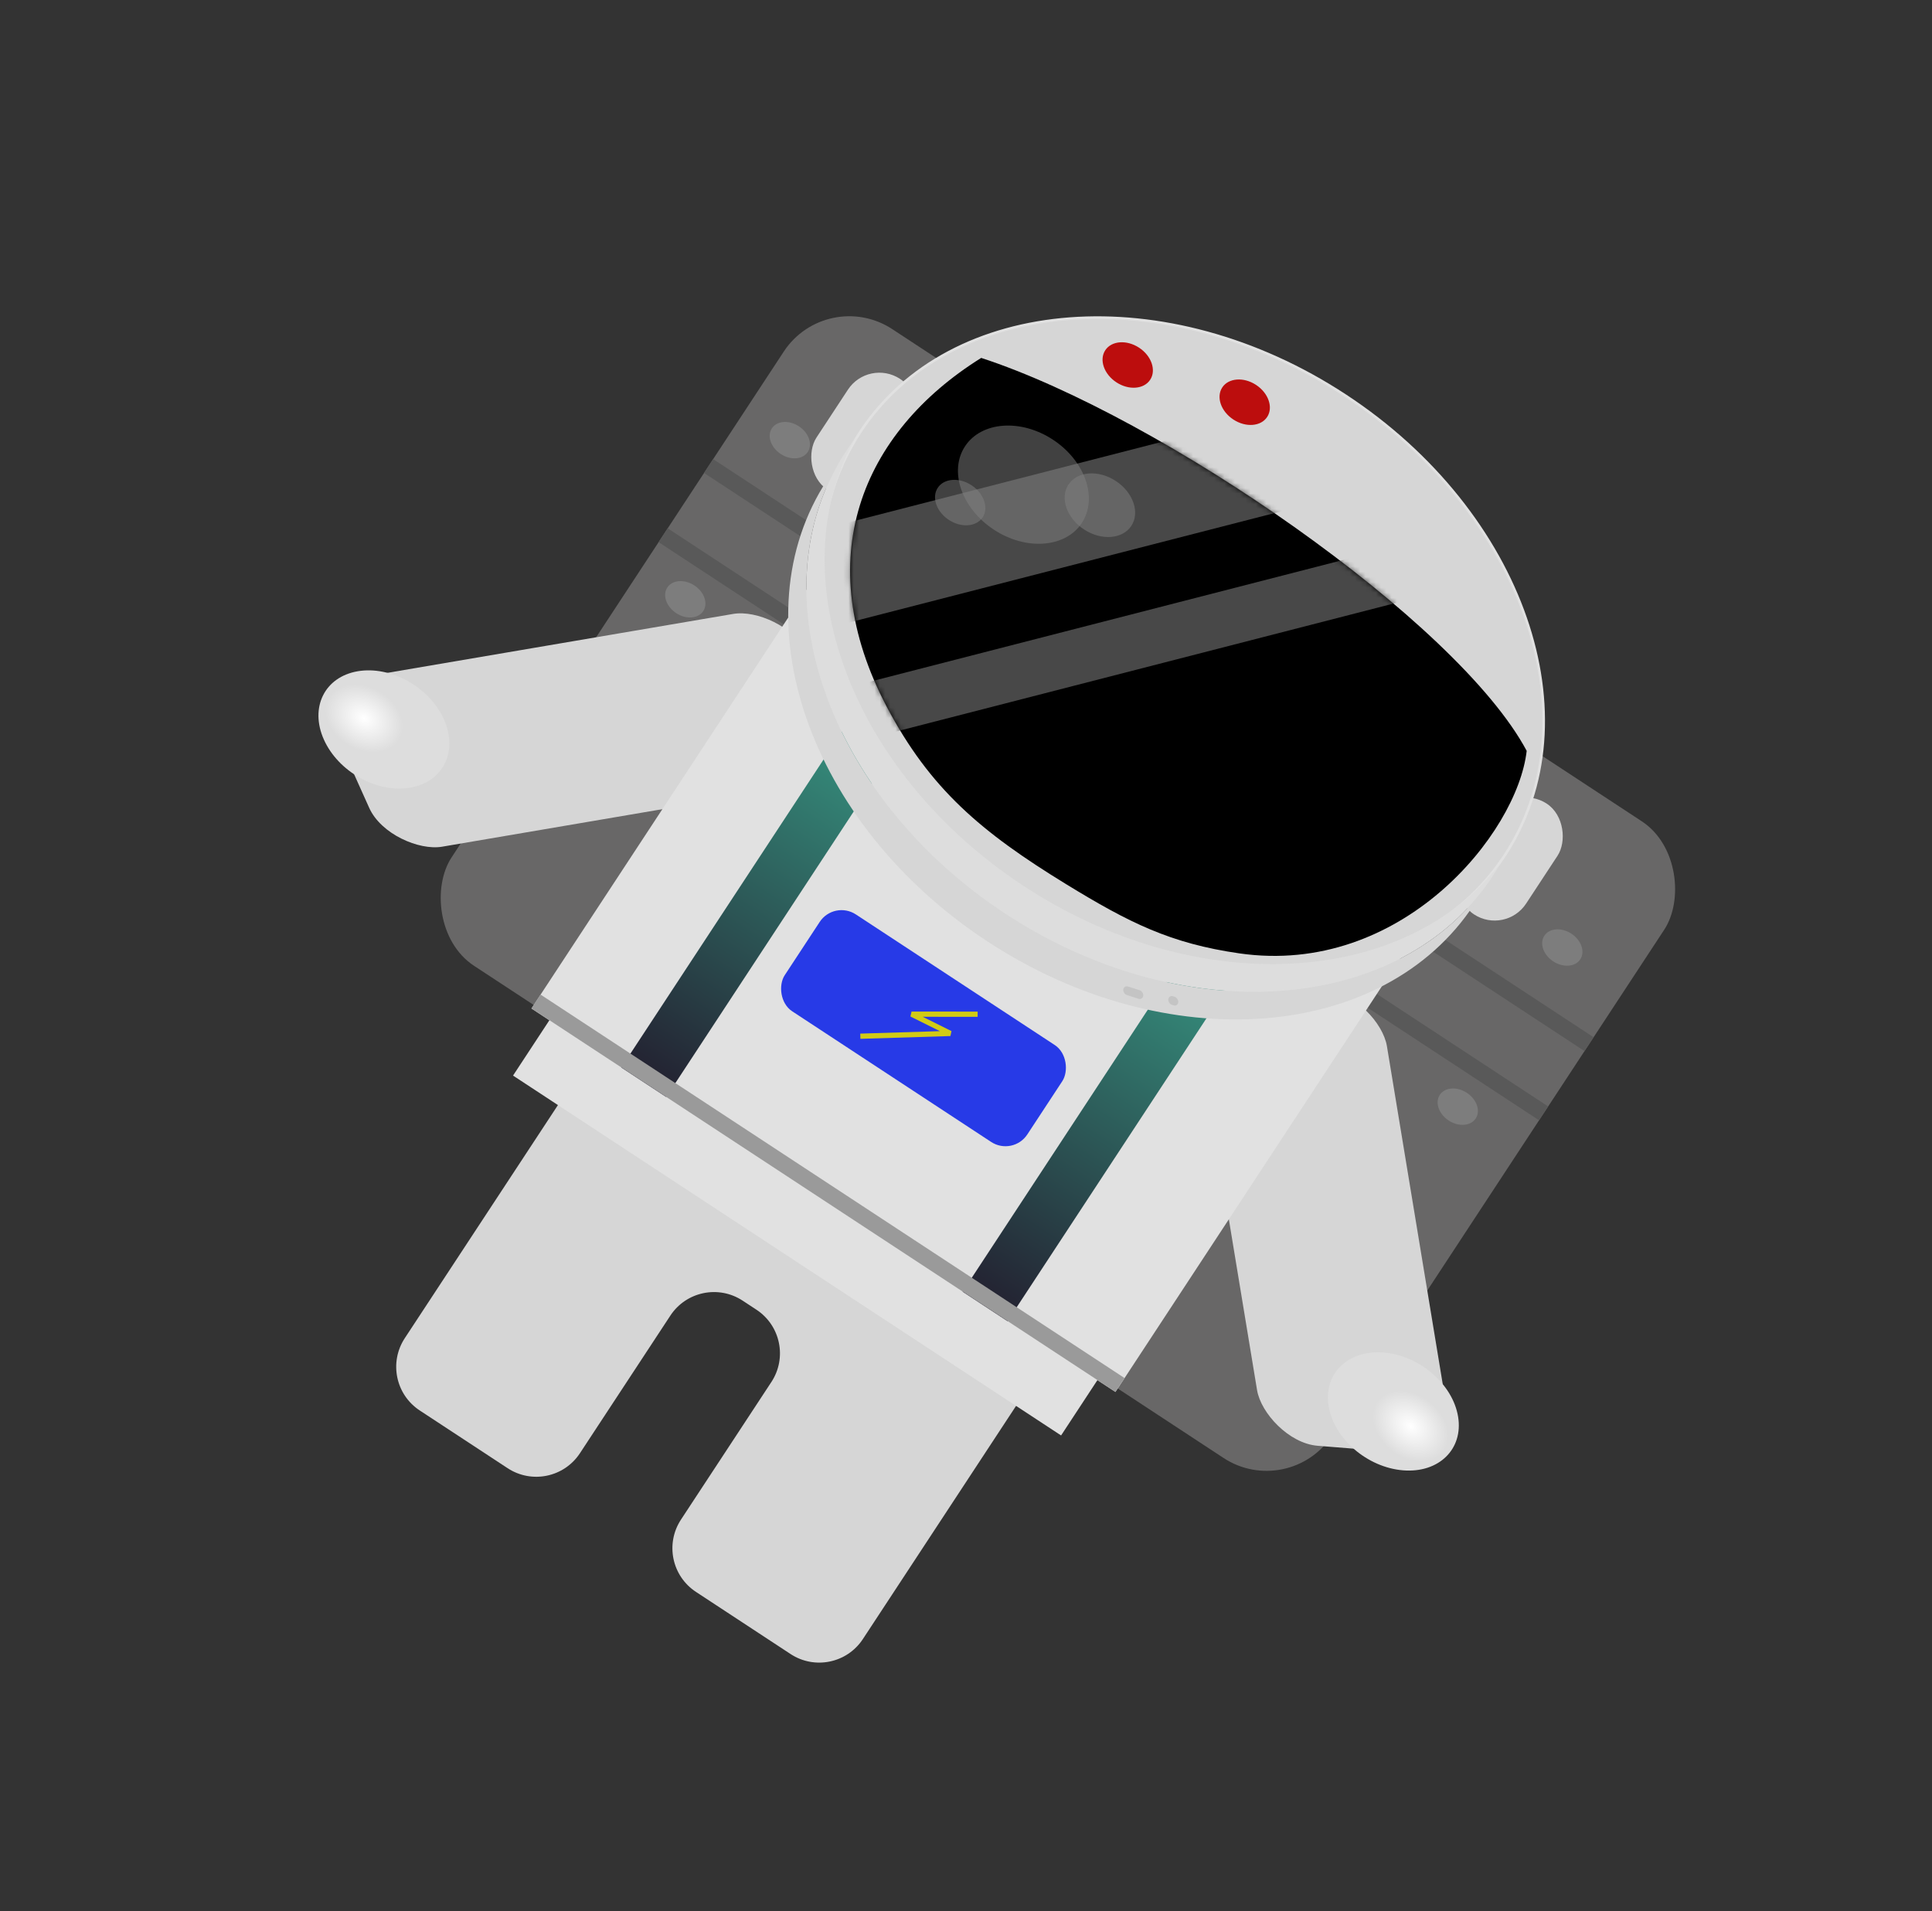 <svg width="370" height="366" viewBox="0 0 370 366" fill="none" xmlns="http://www.w3.org/2000/svg">
<rect x="0" y="0" width="370" height="366" fill="#333333" stroke="none"/>
<rect width="201.695" height="145.871" rx="15" transform="matrix(0.836 0.549 -0.549 0.836 158.335 54.798)" fill="#686767"/>
<rect width="201.695" height="3.171" transform="matrix(0.836 0.549 -0.549 0.836 136.568 87.926)" fill="#595959"/>
<rect width="201.694" height="3.171" transform="matrix(0.836 0.549 -0.549 0.836 127.864 101.178)" fill="#595959"/>
<ellipse cx="4.116" cy="3.171" rx="4.116" ry="3.171" transform="matrix(0.836 0.549 -0.549 0.836 149.563 79.389)" fill="#7D7D7D"/>
<ellipse cx="4.116" cy="3.171" rx="4.116" ry="3.171" transform="matrix(0.836 0.549 -0.549 0.836 297.501 176.564)" fill="#7D7D7D"/>
<ellipse cx="4.116" cy="3.171" rx="4.116" ry="3.171" transform="matrix(0.836 0.549 -0.549 0.836 129.541 109.869)" fill="#7D7D7D"/>
<ellipse cx="4.116" cy="3.171" rx="4.116" ry="3.171" transform="matrix(0.836 0.549 -0.549 0.836 277.478 207.043)" fill="#7D7D7D"/>
<rect width="36.337" height="89.68" rx="10" transform="matrix(0.997 0.08 0.163 0.987 227.752 187.587)" fill="#D6D6D6"/>
<ellipse cx="12.431" cy="11.43" rx="12.431" ry="11.43" transform="matrix(0.997 0.08 0.163 0.987 252.589 258.049)" fill="url(#paint0_radial_2208_1156)"/>
<rect width="35.732" height="91.416" rx="10" transform="matrix(-0.41 -0.912 -0.986 0.168 164.943 148.486)" fill="#D6D6D6"/>
<ellipse cx="12.224" cy="11.651" rx="12.224" ry="11.651" transform="matrix(-0.41 -0.912 -0.986 0.168 90.023 148.901)" fill="url(#paint1_radial_2208_1156)"/>
<path d="M203.288 256.019L115.559 198.392L77.521 256.294C74.489 260.91 75.773 267.109 80.389 270.142L97.216 281.195C101.832 284.227 108.032 282.943 111.065 278.327L128.377 251.975C131.409 247.359 137.61 246.075 142.226 249.107L144.861 250.838C149.478 253.871 150.761 260.071 147.729 264.686L130.417 291.039C127.385 295.655 128.668 301.855 133.284 304.887L151.402 316.788C156.018 319.82 162.218 318.536 165.251 313.921L203.288 256.019Z" fill="#D6D6D6"/>
<rect width="133.777" height="99.89" transform="matrix(0.836 0.549 -0.549 0.836 156.621 109.647)" fill="#E1E1E1"/>
<rect width="125.545" height="28.54" transform="matrix(0.836 0.549 -0.549 0.836 113.922 182.141)" fill="#E1E1E1"/>
<rect width="10.29" height="99.89" transform="matrix(0.836 0.549 -0.549 0.836 173.824 120.946)" fill="url(#paint2_linear_2208_1156)"/>
<rect width="10.291" height="99.89" transform="matrix(0.836 0.549 -0.549 0.836 239.19 163.884)" fill="url(#paint3_linear_2208_1156)"/>
<rect width="133.777" height="3.171" transform="matrix(0.836 0.549 -0.549 0.836 103.517 190.483)" fill="#9A9A9A"/>
<rect width="14.407" height="25.369" rx="7.203" transform="matrix(0.836 0.549 -0.549 0.836 290.197 149.964)" fill="#D6D6D6"/>
<rect width="14.407" height="25.369" rx="7.203" transform="matrix(0.836 0.549 -0.549 0.836 166.343 68.608)" fill="#D6D6D6"/>
<path d="M288.183 163.817C270.982 190.002 229.402 193.2 195.263 170.775C161.123 148.349 147.546 108.921 164.748 82.736C181.949 56.551 223.529 53.354 257.668 75.779C291.808 98.205 305.385 137.633 288.183 163.817Z" fill="#D6D6D6" stroke="#E1E1E1" stroke-width="0.5"/>
<path fill-rule="evenodd" clip-rule="evenodd" d="M287.428 165.218C269.144 189.16 229.043 191.365 195.997 169.658C162.95 147.95 149.049 110.273 163.763 83.985C163.124 84.822 162.512 85.685 161.928 86.574C144.619 112.922 158.313 152.493 192.514 174.959C226.716 197.424 268.473 194.278 285.781 167.93C286.365 167.041 286.914 166.136 287.428 165.218Z" fill="#DDDDDD"/>
<path fill-rule="evenodd" clip-rule="evenodd" d="M283.946 170.519C265.662 194.461 225.561 196.666 192.514 174.959C159.467 153.252 145.567 115.574 160.281 89.287C159.642 90.123 159.03 90.986 158.445 91.876C141.137 118.223 154.831 157.794 189.032 180.26C223.233 202.726 264.99 199.579 282.299 173.231C282.883 172.342 283.432 171.438 283.946 170.519Z" fill="#D6D6D6"/>
<path d="M292.378 143.808C279.135 118.985 222.38 79.806 187.913 68.549C164.958 82.874 154.944 107.151 169.847 135.408C178.122 151.099 187.901 159.373 204.188 169.348C216.237 176.728 224.149 180.694 237.348 182.594C268.336 187.052 290.563 159.689 292.378 143.808Z" fill="black"/>
<rect width="4.017" height="1.648" rx="0.824" transform="matrix(0.953 0.303 -0.139 0.99 215.233 188.691)" fill="#C4C4C4"/>
<rect width="2.009" height="1.648" rx="0.824" transform="matrix(0.953 0.303 -0.139 0.99 223.854 190.56)" fill="#C4C4C4"/>
<mask id="mask0_2208_1156" style="mask-type:alpha" maskUnits="userSpaceOnUse" x="162" y="68" width="131" height="116">
<path d="M292.378 143.809C279.135 118.986 222.38 79.808 187.913 68.55C164.958 82.876 154.944 107.152 169.847 135.41C178.122 151.1 187.901 159.374 204.188 169.349C216.237 176.729 224.149 180.696 237.348 182.595C268.336 187.053 290.563 159.691 292.378 143.809Z" fill="black"/>
</mask>
<g mask="url(#mask0_2208_1156)">
<rect width="19.155" height="97.252" transform="matrix(0.475 0.88 -0.968 0.249 240.044 80.11)" fill="#484848"/>
<rect width="10.809" height="102.523" transform="matrix(0.475 0.88 -0.968 0.249 262.8 105.813)" fill="#484848"/>
</g>
<ellipse cx="13.378" cy="10.306" rx="13.378" ry="10.306" transform="matrix(0.836 0.549 -0.549 0.836 190.467 76.866)" fill="#828282" fill-opacity="0.5"/>
<ellipse cx="7.203" cy="5.549" rx="7.203" ry="5.549" transform="matrix(0.836 0.549 -0.549 0.836 207.67 88.166)" fill="#828282" fill-opacity="0.5"/>
<ellipse cx="5.145" cy="3.964" rx="5.145" ry="3.964" transform="matrix(0.836 0.549 -0.549 0.836 181.763 90.118)" fill="#828282" fill-opacity="0.5"/>
<ellipse cx="5.145" cy="3.964" rx="5.145" ry="3.964" transform="matrix(0.836 0.549 -0.549 0.836 213.847 63.768)" fill="#BC0D0D"/>
<ellipse cx="5.145" cy="3.964" rx="5.145" ry="3.964" transform="matrix(0.836 0.549 -0.549 0.836 236.251 70.896)" fill="#BC0D0D"/>
<rect width="55.569" height="22.198" rx="5" transform="matrix(0.836 0.549 -0.549 0.836 159.728 172.391)" fill="#273AE7"/>
<path d="M187.23 194.251L174.575 194.238L182 197.929L164.763 198.463" stroke="#D2CB15"/>
<defs>
<radialGradient id="paint0_radial_2208_1156" cx="0" cy="0" r="1" gradientUnits="userSpaceOnUse" gradientTransform="translate(15.3 14.067) rotate(-158.493) scale(7.195 6.778)">
<stop stop-color="white"/>
<stop offset="1" stop-color="#DDDDDD"/>
</radialGradient>
<radialGradient id="paint1_radial_2208_1156" cx="0" cy="0" r="1" gradientUnits="userSpaceOnUse" gradientTransform="translate(15.045 14.34) rotate(-157.781) scale(7.11 6.875)">
<stop stop-color="white"/>
<stop offset="1" stop-color="#DDDDDD"/>
</radialGradient>
<linearGradient id="paint2_linear_2208_1156" x1="5.145" y1="0" x2="5.145" y2="99.89" gradientUnits="userSpaceOnUse">
<stop stop-color="#3BB094"/>
<stop offset="1" stop-color="#232030"/>
</linearGradient>
<linearGradient id="paint3_linear_2208_1156" x1="5.145" y1="0" x2="5.145" y2="99.89" gradientUnits="userSpaceOnUse">
<stop stop-color="#3BB094"/>
<stop offset="1" stop-color="#232030"/>
</linearGradient>
</defs>
</svg>
